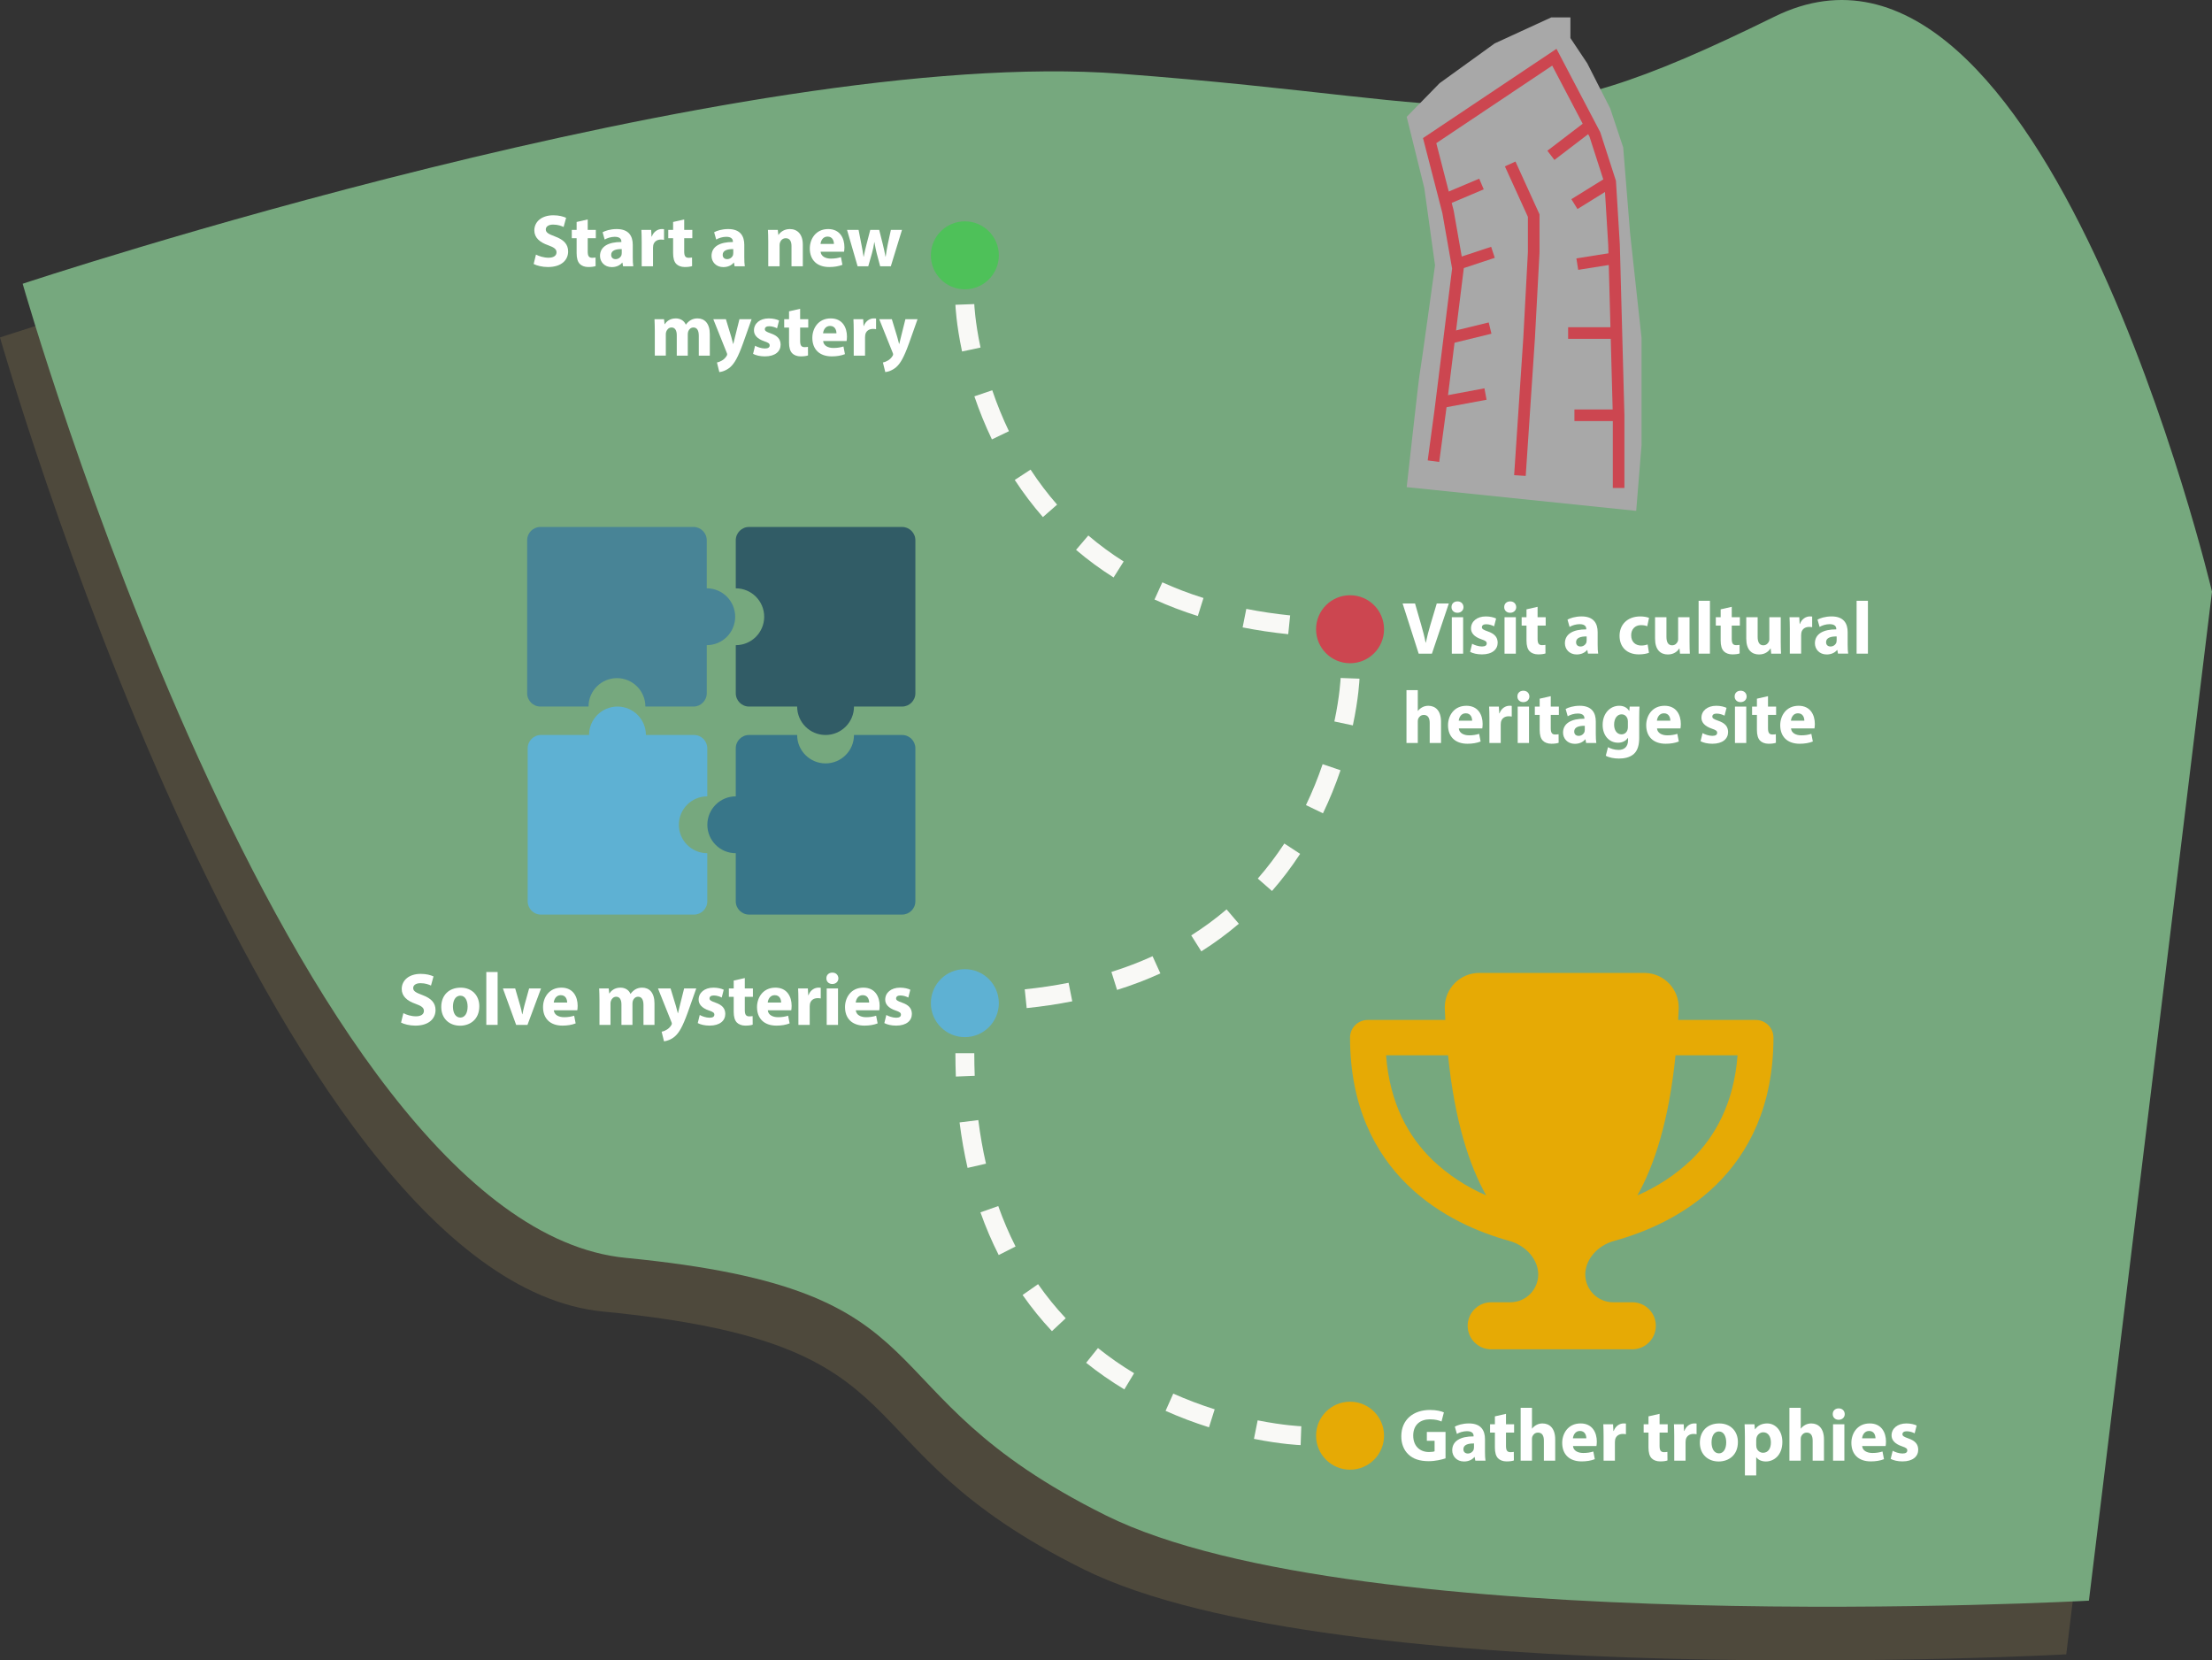 <?xml version="1.0" encoding="UTF-8"?><svg id="Layer_1" xmlns="http://www.w3.org/2000/svg" xmlns:xlink="http://www.w3.org/1999/xlink" viewBox="0 0 585.721 439.642"><rect x="0" y="0" width="585.721" height="439.642" fill="#333333" stroke="none"/><defs><style>.cls-1{fill:#f9f9f6;}.cls-1,.cls-2,.cls-3,.cls-4,.cls-5,.cls-6,.cls-7,.cls-8,.cls-9,.cls-10,.cls-11,.cls-12,.cls-13{stroke-width:0px;}.cls-2{fill:#4ec159;}.cls-3{fill:#488496;}.cls-4{fill:#e6aa05;}.cls-5{fill:#387689;}.cls-6{fill:none;}.cls-14{clip-path:url(#clippath-1);}.cls-7{fill:#4e493c;}.cls-8{fill:#fff;}.cls-9{fill:#315c66;}.cls-15{clip-path:url(#clippath);}.cls-10{fill:#76a87e;}.cls-11{fill:#a8a8a8;}.cls-12{fill:#cc4650;}.cls-13{fill:#5eb1d3;}</style><clipPath id="clippath"><rect class="cls-6" x="372.484" y="4.603" width="62.19" height="130.659"/></clipPath><clipPath id="clippath-1"><rect class="cls-6" x="139.586" y="139.52" width="102.797" height="102.64"/></clipPath></defs><path id="Path_471" class="cls-7" d="M547.129,438.028s-193.491,10.608-260.307-22.574-38.495-59.57-127.135-68.189S0,89.346,0,89.346c0,0,190.23-63.183,290.765-55.607s101.625,20.072,173.123-15.122,115.834,152.249,115.834,152.249l-32.592,267.163Z"/><path id="Path_470" class="cls-10" d="M553.129,423.812s-193.491,10.608-260.307-22.574-38.495-59.57-127.135-68.189S6,75.13,6,75.13c0,0,190.23-63.183,290.765-55.607s101.625,20.072,173.123-15.122,115.834,152.249,115.834,152.249l-32.592,267.163Z"/><circle id="Ellipse_45" class="cls-4" cx="357.484" cy="380.133" r="9"/><circle id="Ellipse_43" class="cls-2" cx="255.484" cy="67.606" r="9"/><g id="Path_157"><path class="cls-1" d="M357.009,168.706c-1.263-0-2.509-.014-3.741-.042l.111-4.999c1.195.026,2.406.04,3.632.041l-.002,5ZM341.112,167.919c-4.134-.424-8.195-1.029-12.072-1.798l.973-4.904c3.725.739,7.631,1.32,11.609,1.729l-.51,4.974ZM317.175,163.109c-3.97-1.246-7.828-2.718-11.469-4.375l2.07-4.551c3.455,1.572,7.121,2.97,10.896,4.155l-1.498,4.771ZM294.868,152.897c-3.488-2.201-6.831-4.66-9.935-7.31l3.246-3.803c2.922,2.495,6.07,4.811,9.356,6.884l-2.668,4.229ZM276.152,136.911c-2.679-3.061-5.186-6.37-7.451-9.834l4.185-2.736c2.138,3.27,4.503,6.391,7.029,9.277l-3.763,3.293ZM262.652,116.339c-1.754-3.648-3.317-7.484-4.645-11.4l4.735-1.605c1.263,3.726,2.749,7.373,4.415,10.839l-4.506,2.167ZM254.745,93.065c-1.562-7.349-1.752-12.167-1.759-12.369l4.997-.181-2.499.09,2.499-.092c.001.045.188,4.625,1.653,11.512l-4.891,1.04Z"/></g><g id="Path_158"><path class="cls-1" d="M256.083,267.706h-.127l.004-5c1.229-.003,2.434-.013,3.628-.039l.112,4.998c-1.191.027-2.397.041-3.617.041ZM271.857,266.919l-.513-4.975c3.983-.41,7.89-.992,11.611-1.729l.973,4.904c-3.873.768-7.934,1.373-12.071,1.8ZM295.792,262.109l-1.497-4.771c3.771-1.183,7.438-2.581,10.896-4.154l2.07,4.551c-3.645,1.658-7.504,3.13-11.47,4.375ZM318.099,251.897l-2.668-4.229c3.285-2.073,6.434-4.39,9.356-6.885l3.246,3.803c-3.104,2.65-6.447,5.11-9.935,7.311ZM336.814,235.911l-3.762-3.293c2.525-2.884,4.891-6.005,7.029-9.277l4.186,2.736c-2.268,3.467-4.774,6.775-7.453,9.834ZM350.314,215.34l-4.506-2.168c1.666-3.462,3.151-7.109,4.417-10.839l4.734,1.605c-1.329,3.922-2.893,7.758-4.646,11.402ZM358.224,192.065l-4.891-1.04c1.464-6.887,1.651-11.466,1.653-11.512l4.996.183c-.007.202-.196,5.02-1.759,12.369Z"/></g><g id="Path_159"><path class="cls-1" d="M344.397,382.63c-.2-.007-4.994-.187-12.358-1.655l.979-4.904c6.93,1.383,11.51,1.562,11.555,1.563l-.175,4.996ZM320.13,377.914c-3.938-1.245-7.806-2.71-11.495-4.354l2.035-4.566c3.518,1.567,7.208,2.965,10.968,4.153l-1.508,4.768ZM297.717,367.876c-3.554-2.143-6.957-4.513-10.115-7.045l3.128-3.9c2.985,2.394,6.204,4.635,9.568,6.662l-2.581,4.283ZM278.543,352.457c-2.802-2.988-5.416-6.212-7.769-9.581l4.1-2.863c2.216,3.174,4.678,6.21,7.317,9.024l-3.647,3.42ZM264.451,332.301c-1.82-3.584-3.447-7.386-4.834-11.3l4.713-1.67c1.316,3.711,2.856,7.313,4.58,10.706l-4.458,2.264ZM256.207,309.23c-.886-3.859-1.599-7.908-2.119-12.035l4.961-.625c.499,3.962,1.183,7.845,2.031,11.541l-4.873,1.119ZM253.103,285.047c-.079-2.026-.119-4.105-.119-6.182l5,.002c-0,2.01.038,4.023.115,5.984l-4.996.195Z"/></g><circle id="Ellipse_42" class="cls-12" cx="357.484" cy="166.606" r="9"/><circle id="Ellipse_44" class="cls-13" cx="255.484" cy="265.606" r="9"/><path id="Path_295" class="cls-4" d="M435.34,257.606h-43.6c-5.037-.028-9.144,4.033-9.172,9.07-.001.104.001.208.004.312.039,1.032.078,2.063.136,3.075h-20.553c-2.574-.006-4.665,2.075-4.671,4.649-0.0.007-0.0.015,0,.022,0,18.024,6.52,30.559,15.279,39.065,8.623,8.389,19.133,12.613,26.88,14.754,4.555,1.265,7.669,5.061,7.669,8.876-.004,4.072-3.305,7.373-7.377,7.377h-5.08c-3.44,0-6.229,2.789-6.229,6.229s2.789,6.229,6.229,6.229h37.371c3.44,0,6.229-2.789,6.229-6.229s-2.789-6.229-6.229-6.229h-5.08c-4.072-.004-7.373-3.305-7.377-7.377,0-3.815,3.095-7.63,7.669-8.876,7.766-2.141,18.277-6.365,26.9-14.754,8.739-8.506,15.26-21.041,15.26-39.064.006-2.574-2.075-4.665-4.649-4.671-.007-0-.015-0-.022,0h-20.556c.058-1.012.1-2.024.136-3.075.145-5.035-3.82-9.235-8.855-9.379-.104-.003-.208-.004-.312-.004ZM367.002,279.406h16.428c1.771,17.537,5.683,29.254,10.1,37.1-5.269-2.264-10.092-5.447-14.246-9.4-6.229-6.056-11.289-14.8-12.263-27.7h-.019ZM447.817,307.106c-4.154,3.954-8.979,7.136-14.248,9.4,4.418-7.844,8.331-19.561,10.1-37.1h16.428c-.993,12.9-6.053,21.644-12.262,27.7h-.018Z"/><g id="Group_234"><g class="cls-15"><g id="Group_233"><path id="Path_461" class="cls-11" d="M372.484,128.982s3.241-29.243,3.444-30.017,4.056-28.729,4.056-28.729l-2.841-20.459-4.659-18.84,8.711-8.913,14.589-10.534,14.986-6.888h5.064v5.47l4.457,6.685,6.077,11.952,3.444,10.331,1.823,22.688,3.039,27.788v28.255l-1.418,17.491-60.772-6.28Z"/><path id="Path_462" class="cls-11" d="M379.574,122.108l1.823-13.572,4.66-37.475-2.633-14.99-4.862-18.84,33.019-22.08,10.736,20.46,4.051,12.56,1.013,16.611,1.215,45.174v19.244"/><path id="Path_463" class="cls-12" d="M430.133,129.198h-3.072v-19.224l-1.214-45.127-1-16.391-3.951-12.25-9.881-18.83-30.694,20.525,4.6,17.843.01.06,2.673,15.217-4.69,37.719-1.823,13.572-3.045-.409,1.83-13.564,4.63-37.24-2.583-14.7-5.121-19.84,35.345-23.636,11.592,22.089,4.152,12.87,1.027,16.857,1.215,45.189v19.27Z"/><line id="Line_217" class="cls-6" x1="382.585" y1="52.822" x2="392.286" y2="48.726"/><rect id="Rectangle_340" class="cls-12" x="382.17" y="49.238" width="10.528" height="3.071" transform="translate(10.774 154.745) rotate(-22.898)"/><line id="Line_218" class="cls-6" x1="385.858" y1="69.933" x2="395.324" y2="66.806"/><rect id="Rectangle_341" class="cls-12" x="385.607" y="66.833" width="9.969" height="3.072" transform="translate(-1.735 125.95) rotate(-18.278)"/><line id="Line_219" class="cls-6" x1="383.764" y1="89.499" x2="394.564" y2="86.861"/><rect id="Rectangle_342" class="cls-12" x="383.606" y="86.644" width="11.113" height="3.07" transform="translate(-9.81 94.792) rotate(-13.716)"/><line id="Line_220" class="cls-6" x1="381.649" y1="106.51" x2="393.349" y2="104.332"/><rect id="Rectangle_343" class="cls-12" x="381.549" y="103.885" width="11.901" height="3.072" transform="translate(-12.748 72.689) rotate(-10.544)"/><line id="Line_221" class="cls-6" x1="421.05" y1="33.196" x2="410.669" y2="41.13"/><rect id="Rectangle_344" class="cls-12" x="409.326" y="35.626" width="13.066" height="3.072" transform="translate(62.88 260.155) rotate(-37.389)"/><line id="Line_222" class="cls-6" x1="426.368" y1="48.169" x2="416.898" y2="54.044"/><rect id="Rectangle_345" class="cls-12" x="416.061" y="49.571" width="11.145" height="3.072" transform="translate(36.356 229.846) rotate(-31.799)"/><line id="Line_223" class="cls-6" x1="427.478" y1="68.369" x2="417.658" y2="69.932"/><rect id="Rectangle_346" class="cls-12" x="417.596" y="67.614" width="9.944" height="3.072" transform="translate(-5.617 67.292) rotate(-9.045)"/><rect id="Rectangle_347" class="cls-12" x="415.227" y="86.643" width="12.251" height="3.072"/><rect id="Rectangle_348" class="cls-12" x="416.898" y="108.418" width="11.699" height="3.072"/><path id="Path_464" class="cls-11" d="M402.46,125.906l2.431-36.408,1.215-22.692v-9.723l-6.229-13.674"/><path id="Path_465" class="cls-12" d="M403.998,126.01l-3.065-.2,2.43-36.4,1.213-22.642v-9.349l-6.091-13.37,2.8-1.274,6.367,13.977v10.139l-1.217,22.713-2.437,36.406Z"/></g></g></g><g id="Group_236"><g class="cls-14"><g id="Group_235"><path id="Path_466" class="cls-3" d="M187.143,155.773h0v-12.728c-.002-1.946-1.579-3.522-3.525-3.522h-40.507c-1.946,0-3.523,1.576-3.525,3.522v40.507c0,1.947,1.578,3.525,3.525,3.525h12.728c0-4.156,3.369-7.526,7.526-7.526s7.526,3.369,7.526,7.526h12.728c1.947,0,3.525-1.578,3.525-3.525h0v-12.729c4.156,0,7.526-3.369,7.526-7.526s-3.369-7.526-7.526-7.526"/><path id="Path_467" class="cls-9" d="M226.13,187.077h12.728c1.947 0,3.525-1.578,3.525-3.525v-40.507c-.002-1.946-1.579-3.522-3.525-3.522h-40.507c-1.947-0-3.525,1.578-3.525,3.525v12.725c4.156,0,7.526,3.369,7.526,7.526s-3.369,7.526-7.526,7.526v12.728c0,1.947,1.578,3.525,3.525,3.525h12.728c0,4.156,3.369,7.526,7.526,7.526s7.526-3.369,7.526-7.526h0"/><path id="Path_468" class="cls-13" d="M155.979,194.602h-12.728c-1.947,0-3.525,1.578-3.525,3.525h0v40.507c-.003,1.947,1.573,3.527,3.52,3.53h40.512c1.947,0,3.525-1.578,3.525-3.525h0v-12.733c-4.156,0-7.526-3.369-7.526-7.526s3.369-7.526,7.526-7.526v-12.728c0-1.947-1.578-3.525-3.525-3.525h-12.728c0-4.156-3.369-7.526-7.526-7.526s-7.526,3.369-7.526,7.526h0"/><path id="Path_469" class="cls-5" d="M194.825,225.906h0v12.728c0,1.947,1.578,3.525,3.525,3.525h40.508c1.947,0,3.525-1.578,3.525-3.525v-40.507c0-1.947-1.578-3.525-3.525-3.525h-12.729c0,4.156-3.369,7.526-7.526,7.526s-7.526-3.369-7.526-7.526h-12.727c-1.947,0-3.525,1.578-3.525,3.525v12.728c-4.156,0-7.526,3.369-7.526,7.526s3.369,7.526,7.526,7.526"/></g></g></g><path class="cls-8" d="M141.921,67.411c.808.414,2.05.828,3.332.828,1.38,0,2.109-.572,2.109-1.439,0-.828-.631-1.301-2.228-1.873-2.208-.769-3.647-1.991-3.647-3.923,0-2.267,1.893-4.002,5.027-4.002,1.498,0,2.603.315,3.391.67l-.67,2.425c-.532-.256-1.479-.631-2.78-.631s-1.932.591-1.932,1.281c0,.848.749,1.223,2.464,1.873,2.346.868,3.45,2.09,3.45,3.962,0,2.228-1.715,4.121-5.362,4.121-1.518,0-3.017-.395-3.766-.809l.611-2.484Z"/><path class="cls-8" d="M155.623,58.105v2.76h2.148v2.208h-2.148v3.489c0,1.163.276,1.695,1.183,1.695.375,0,.67-.039.887-.079l.02,2.267c-.394.158-1.104.256-1.952.256-.966,0-1.774-.335-2.247-.828-.552-.572-.828-1.499-.828-2.858v-3.943h-1.282v-2.208h1.282v-2.09l2.938-.67Z"/><path class="cls-8" d="M164.987,70.506l-.177-.966h-.059c-.631.769-1.617,1.183-2.76,1.183-1.952,0-3.115-1.419-3.115-2.957,0-2.504,2.248-3.707,5.658-3.687v-.138c0-.513-.276-1.242-1.754-1.242-.986,0-2.031.335-2.662.729l-.552-1.932c.67-.375,1.991-.848,3.746-.848,3.213,0,4.239,1.893,4.239,4.16v3.351c0,.927.04,1.814.138,2.346h-2.701ZM164.632,65.952c-1.577-.02-2.799.355-2.799,1.518,0,.769.513,1.144,1.183,1.144.749,0,1.36-.493,1.557-1.104.04-.158.059-.335.059-.513v-1.045Z"/><path class="cls-8" d="M169.915,64.04c0-1.419-.04-2.346-.079-3.174h2.583l.099,1.774h.079c.493-1.399,1.676-1.991,2.602-1.991.276,0,.414,0,.631.039v2.819c-.217-.04-.473-.079-.808-.079-1.104,0-1.853.592-2.05,1.518-.04.197-.059.434-.059.67v4.889h-2.997v-6.466Z"/><path class="cls-8" d="M181.172,58.105v2.76h2.149v2.208h-2.149v3.489c0,1.163.276,1.695,1.183,1.695.375,0,.67-.039.887-.079l.02,2.267c-.394.158-1.104.256-1.952.256-.966,0-1.774-.335-2.248-.828-.552-.572-.828-1.499-.828-2.858v-3.943h-1.282v-2.208h1.282v-2.09l2.938-.67Z"/><path class="cls-8" d="M194.518,70.506l-.177-.966h-.059c-.631.769-1.617,1.183-2.76,1.183-1.952,0-3.115-1.419-3.115-2.957,0-2.504,2.248-3.707,5.658-3.687v-.138c0-.513-.276-1.242-1.755-1.242-.986,0-2.03.335-2.661.729l-.552-1.932c.67-.375,1.991-.848,3.746-.848,3.213,0,4.239,1.893,4.239,4.16v3.351c0,.927.04,1.814.138,2.346h-2.701ZM194.163,65.952c-1.577-.02-2.799.355-2.799,1.518,0,.769.513,1.144,1.183,1.144.749,0,1.36-.493,1.557-1.104.04-.158.059-.335.059-.513v-1.045Z"/><path class="cls-8" d="M203.43,63.941c0-1.203-.04-2.228-.079-3.075h2.603l.138,1.321h.06c.394-.611,1.38-1.538,2.977-1.538,1.972,0,3.45,1.301,3.45,4.14v5.717h-2.997v-5.343c0-1.242-.434-2.089-1.518-2.089-.828,0-1.321.571-1.518,1.124-.079.177-.118.473-.118.749v5.56h-2.997v-6.565Z"/><path class="cls-8" d="M217.289,66.642c.099,1.242,1.321,1.833,2.721,1.833,1.025,0,1.853-.138,2.661-.394l.395,2.031c-.986.394-2.188.591-3.49.591-3.272,0-5.146-1.893-5.146-4.909,0-2.444,1.518-5.145,4.87-5.145,3.115,0,4.298,2.425,4.298,4.81,0,.513-.059.966-.099,1.183h-6.21ZM220.818,64.591c0-.729-.315-1.952-1.695-1.952-1.262,0-1.774,1.144-1.854,1.952h3.549Z"/><path class="cls-8" d="M227.343,60.866l.769,3.943c.197,1.005.394,2.07.552,3.174h.04c.197-1.104.473-2.208.71-3.154l1.025-3.962h2.366l.966,3.844c.256,1.084.512,2.168.709,3.272h.04c.138-1.104.335-2.188.552-3.292l.828-3.824h2.938l-2.957,9.64h-2.819l-.907-3.391c-.237-.946-.414-1.813-.611-2.996h-.04c-.177,1.202-.375,2.089-.631,2.996l-.966,3.391h-2.819l-2.799-9.64h3.056Z"/><path class="cls-8" d="M173.385,87.598c0-1.203-.04-2.228-.079-3.075h2.523l.138,1.301h.059c.414-.611,1.262-1.518,2.918-1.518,1.242,0,2.228.631,2.642,1.636h.04c.354-.493.789-.887,1.242-1.164.532-.315,1.124-.473,1.833-.473,1.853,0,3.253,1.301,3.253,4.179v5.678h-2.918v-5.244c0-1.399-.453-2.208-1.419-2.208-.69,0-1.183.473-1.38,1.045-.079.217-.118.532-.118.769v5.638h-2.917v-5.402c0-1.222-.434-2.05-1.38-2.05-.769,0-1.222.591-1.399,1.084-.099.236-.119.513-.119.749v5.619h-2.917v-6.565Z"/><path class="cls-8" d="M192.212,84.523l1.439,4.731c.158.571.355,1.281.473,1.794h.059c.138-.513.296-1.242.434-1.794l1.183-4.731h3.213l-2.248,6.348c-1.38,3.825-2.307,5.362-3.391,6.329-1.045.907-2.149,1.222-2.898,1.321l-.631-2.543c.375-.06.848-.237,1.301-.513.454-.237.946-.71,1.242-1.203.099-.138.158-.296.158-.434,0-.099-.02-.256-.138-.493l-3.529-8.812h3.332Z"/><path class="cls-8" d="M199.94,91.541c.552.335,1.696.729,2.583.729.907,0,1.281-.315,1.281-.808,0-.493-.296-.729-1.419-1.104-1.991-.67-2.76-1.755-2.74-2.898,0-1.794,1.538-3.154,3.923-3.154,1.124,0,2.129.256,2.72.552l-.532,2.07c-.434-.236-1.262-.552-2.09-.552-.729,0-1.143.295-1.143.789,0,.453.375.69,1.557,1.104,1.833.631,2.603,1.557,2.622,2.977,0,1.794-1.419,3.115-4.179,3.115-1.262,0-2.386-.276-3.115-.67l.532-2.149Z"/><path class="cls-8" d="M211.868,81.763v2.76h2.149v2.208h-2.149v3.489c0,1.163.276,1.695,1.183,1.695.375,0,.67-.039.887-.079l.02,2.267c-.394.158-1.104.256-1.952.256-.966,0-1.774-.335-2.248-.828-.552-.572-.828-1.499-.828-2.858v-3.943h-1.282v-2.208h1.282v-2.09l2.938-.67Z"/><path class="cls-8" d="M217.959,90.299c.099,1.242,1.321,1.833,2.72,1.833,1.025,0,1.854-.138,2.662-.394l.395,2.031c-.986.394-2.188.591-3.49.591-3.272,0-5.146-1.893-5.146-4.909,0-2.444,1.518-5.145,4.87-5.145,3.115,0,4.298,2.425,4.298,4.81,0,.513-.059.966-.099,1.183h-6.21ZM221.488,88.249c0-.729-.315-1.952-1.695-1.952-1.262,0-1.774,1.144-1.854,1.952h3.549Z"/><path class="cls-8" d="M226.062,87.697c0-1.419-.04-2.346-.079-3.174h2.583l.099,1.774h.079c.493-1.399,1.676-1.991,2.602-1.991.276,0,.414,0,.631.039v2.819c-.217-.04-.473-.079-.808-.079-1.104,0-1.853.592-2.05,1.518-.04.197-.059.434-.059.67v4.889h-2.997v-6.466Z"/><path class="cls-8" d="M236.155,84.523l1.439,4.731c.158.571.355,1.281.473,1.794h.059c.138-.513.296-1.242.434-1.794l1.183-4.731h3.213l-2.248,6.348c-1.38,3.825-2.307,5.362-3.391,6.329-1.045.907-2.149,1.222-2.898,1.321l-.631-2.543c.375-.06.848-.237,1.301-.513.454-.237.946-.71,1.242-1.203.099-.138.158-.296.158-.434,0-.099-.02-.256-.138-.493l-3.529-8.812h3.332Z"/><path class="cls-8" d="M375.656,173.07l-4.258-13.288h3.292l1.617,5.619c.453,1.577.867,3.095,1.183,4.751h.059c.336-1.597.75-3.174,1.203-4.692l1.695-5.678h3.193l-4.475,13.288h-3.51Z"/><path class="cls-8" d="M387.524,160.749c0,.828-.631,1.498-1.616,1.498-.946,0-1.577-.67-1.558-1.498-.02-.868.611-1.518,1.577-1.518s1.577.65,1.597,1.518ZM384.43,173.07v-9.64h2.996v9.64h-2.996Z"/><path class="cls-8" d="M389.81,170.448c.553.335,1.696.729,2.583.729.907,0,1.281-.315,1.281-.808,0-.493-.296-.729-1.419-1.104-1.991-.67-2.761-1.755-2.74-2.898,0-1.794,1.537-3.154,3.923-3.154,1.124,0,2.129.256,2.721.552l-.532,2.07c-.434-.236-1.262-.552-2.09-.552-.729,0-1.144.295-1.144.789,0,.453.375.69,1.558,1.104,1.833.631,2.603,1.557,2.622,2.977,0,1.794-1.42,3.115-4.18,3.115-1.262,0-2.386-.276-3.115-.67l.532-2.149Z"/><path class="cls-8" d="M401.482,160.749c0,.828-.631,1.498-1.617,1.498-.946,0-1.577-.67-1.558-1.498-.02-.868.611-1.518,1.577-1.518.967,0,1.577.65,1.598,1.518ZM398.387,173.07v-9.64h2.997v9.64h-2.997Z"/><path class="cls-8" d="M407.14,160.67v2.76h2.148v2.208h-2.148v3.489c0,1.163.276,1.695,1.183,1.695.375,0,.671-.039.888-.079l.02,2.267c-.395.158-1.104.256-1.952.256-.966,0-1.774-.335-2.247-.828-.552-.572-.828-1.499-.828-2.858v-3.943h-1.281v-2.208h1.281v-2.09l2.938-.67Z"/><path class="cls-8" d="M420.486,173.07l-.178-.966h-.059c-.631.769-1.617,1.183-2.761,1.183-1.951,0-3.114-1.419-3.114-2.957,0-2.504,2.247-3.707,5.657-3.687v-.138c0-.513-.275-1.242-1.754-1.242-.986,0-2.031.335-2.662.729l-.552-1.932c.671-.375,1.991-.848,3.746-.848,3.213,0,4.238,1.893,4.238,4.16v3.351c0,.927.04,1.814.138,2.346h-2.7ZM420.131,168.516c-1.577-.02-2.799.355-2.799,1.518,0,.769.513,1.144,1.183,1.144.749,0,1.36-.493,1.558-1.104.039-.158.059-.335.059-.513v-1.045Z"/><path class="cls-8" d="M436.632,172.833c-.532.237-1.537.434-2.681.434-3.115,0-5.106-1.893-5.106-4.929,0-2.819,1.933-5.125,5.521-5.125.788,0,1.656.138,2.287.375l-.474,2.228c-.354-.158-.887-.296-1.676-.296-1.577,0-2.603,1.124-2.582,2.701,0,1.774,1.183,2.701,2.642,2.701.71,0,1.262-.118,1.715-.296l.354,2.208Z"/><path class="cls-8" d="M447.377,169.975c0,1.262.039,2.287.078,3.095h-2.602l-.139-1.36h-.059c-.375.591-1.281,1.577-3.017,1.577-1.952,0-3.391-1.222-3.391-4.199v-5.658h3.016v5.185c0,1.4.454,2.248,1.499,2.248.828,0,1.301-.572,1.498-1.045.079-.177.099-.414.099-.65v-5.737h3.017v6.545Z"/><path class="cls-8" d="M449.781,159.073h2.997v13.997h-2.997v-13.997Z"/><path class="cls-8" d="M458.555,160.67v2.76h2.148v2.208h-2.148v3.489c0,1.163.275,1.695,1.183,1.695.374,0,.67-.039.887-.079l.02,2.267c-.394.158-1.104.256-1.951.256-.966,0-1.774-.335-2.248-.828-.552-.572-.827-1.499-.827-2.858v-3.943h-1.282v-2.208h1.282v-2.09l2.938-.67Z"/><path class="cls-8" d="M471.526,169.975c0,1.262.039,2.287.078,3.095h-2.602l-.139-1.36h-.059c-.375.591-1.281,1.577-3.017,1.577-1.952,0-3.391-1.222-3.391-4.199v-5.658h3.016v5.185c0,1.4.454,2.248,1.499,2.248.828,0,1.301-.572,1.498-1.045.079-.177.099-.414.099-.65v-5.737h3.017v6.545Z"/><path class="cls-8" d="M473.932,166.604c0-1.419-.04-2.346-.079-3.174h2.582l.099,1.774h.079c.493-1.399,1.676-1.991,2.603-1.991.276,0,.414,0,.631.039v2.819c-.217-.04-.474-.079-.809-.079-1.104,0-1.853.592-2.05,1.518-.04.197-.06.434-.06.67v4.889h-2.996v-6.466Z"/><path class="cls-8" d="M486.686,173.07l-.178-.966h-.059c-.631.769-1.617,1.183-2.761,1.183-1.951,0-3.114-1.419-3.114-2.957,0-2.504,2.247-3.707,5.657-3.687v-.138c0-.513-.275-1.242-1.754-1.242-.986,0-2.031.335-2.662.729l-.552-1.932c.671-.375,1.991-.848,3.746-.848,3.213,0,4.238,1.893,4.238,4.16v3.351c0,.927.04,1.814.138,2.346h-2.7ZM486.331,168.516c-1.577-.02-2.799.355-2.799,1.518,0,.769.513,1.144,1.183,1.144.749,0,1.36-.493,1.558-1.104.039-.158.059-.335.059-.513v-1.045Z"/><path class="cls-8" d="M491.615,159.073h2.996v13.997h-2.996v-13.997Z"/><path class="cls-8" d="M372.424,182.73h2.996v5.5h.04c.315-.414.709-.729,1.183-.985.434-.237,1.005-.375,1.558-.375,1.912,0,3.371,1.321,3.371,4.219v5.638h-2.997v-5.303c0-1.262-.434-2.129-1.558-2.129-.788,0-1.281.512-1.498,1.045-.079.197-.099.453-.099.67v5.717h-2.996v-13.997Z"/><path class="cls-8" d="M386.283,192.864c.099,1.242,1.32,1.833,2.72,1.833,1.025,0,1.854-.138,2.662-.394l.395,2.031c-.986.394-2.188.591-3.49.591-3.272,0-5.146-1.893-5.146-4.909,0-2.444,1.519-5.145,4.87-5.145,3.114,0,4.298,2.425,4.298,4.81,0,.513-.06.966-.099,1.183h-6.21ZM389.811,190.813c0-.729-.315-1.952-1.695-1.952-1.262,0-1.774,1.144-1.854,1.952h3.549Z"/><path class="cls-8" d="M394.386,190.261c0-1.419-.04-2.346-.079-3.174h2.582l.099,1.774h.079c.493-1.399,1.676-1.991,2.603-1.991.276,0,.414,0,.631.039v2.819c-.217-.04-.474-.079-.809-.079-1.104,0-1.853.592-2.05,1.518-.04.197-.06.434-.06.67v4.889h-2.996v-6.466Z"/><path class="cls-8" d="M404.972,184.406c0,.828-.631,1.498-1.616,1.498-.946,0-1.577-.67-1.558-1.498-.02-.868.611-1.518,1.577-1.518s1.577.65,1.597,1.518ZM401.877,196.728v-9.64h2.996v9.64h-2.996Z"/><path class="cls-8" d="M410.63,184.327v2.76h2.148v2.208h-2.148v3.489c0,1.163.275,1.695,1.183,1.695.374,0,.67-.039.887-.079l.02,2.267c-.394.158-1.104.256-1.951.256-.966,0-1.774-.335-2.248-.828-.552-.572-.827-1.499-.827-2.858v-3.943h-1.282v-2.208h1.282v-2.09l2.938-.67Z"/><path class="cls-8" d="M419.994,196.728l-.178-.966h-.059c-.631.769-1.617,1.183-2.761,1.183-1.951,0-3.114-1.419-3.114-2.957,0-2.504,2.247-3.707,5.657-3.687v-.138c0-.513-.275-1.242-1.754-1.242-.986,0-2.031.335-2.662.729l-.552-1.932c.671-.375,1.991-.848,3.746-.848,3.213,0,4.238,1.893,4.238,4.16v3.351c0,.927.04,1.814.138,2.346h-2.7ZM419.639,192.173c-1.577-.02-2.799.355-2.799,1.518,0,.769.513,1.144,1.183,1.144.749,0,1.36-.493,1.558-1.104.039-.158.059-.335.059-.513v-1.045Z"/><path class="cls-8" d="M434.129,187.087c-.039.611-.079,1.419-.079,2.858v5.382c0,1.854-.374,3.371-1.458,4.337-1.065.907-2.504,1.183-3.924,1.183-1.262,0-2.602-.256-3.47-.749l.592-2.267c.611.355,1.676.729,2.8.729,1.419,0,2.503-.769,2.503-2.543v-.631h-.039c-.571.808-1.498,1.262-2.603,1.262-2.385,0-4.081-1.932-4.081-4.712,0-3.095,2.012-5.066,4.377-5.066,1.321,0,2.148.571,2.642,1.36h.04l.098-1.143h2.603ZM431.054,191.01c0-.197-.02-.394-.06-.552-.217-.789-.788-1.321-1.616-1.321-1.084,0-1.972.985-1.972,2.74,0,1.439.71,2.563,1.972,2.563.769,0,1.38-.513,1.577-1.223.079-.217.099-.532.099-.789v-1.419Z"/><path class="cls-8" d="M438.762,192.864c.099,1.242,1.321,1.833,2.721,1.833,1.025,0,1.854-.138,2.661-.394l.395,2.031c-.985.394-2.188.591-3.489.591-3.272,0-5.146-1.893-5.146-4.909,0-2.444,1.518-5.145,4.869-5.145,3.115,0,4.298,2.425,4.298,4.81,0,.513-.059.966-.099,1.183h-6.21ZM442.291,190.813c0-.729-.315-1.952-1.695-1.952-1.262,0-1.774,1.144-1.854,1.952h3.549Z"/><path class="cls-8" d="M450.827,194.105c.552.335,1.695.729,2.583.729.906,0,1.281-.315,1.281-.808,0-.493-.296-.729-1.42-1.104-1.991-.67-2.76-1.755-2.74-2.898,0-1.794,1.538-3.154,3.923-3.154,1.124,0,2.13.256,2.721.552l-.532,2.07c-.434-.236-1.262-.552-2.09-.552-.729,0-1.143.295-1.143.789,0,.453.374.69,1.557,1.104,1.834.631,2.603,1.557,2.622,2.977,0,1.794-1.419,3.115-4.179,3.115-1.262,0-2.386-.276-3.115-.67l.532-2.149Z"/><path class="cls-8" d="M462.498,184.406c0,.828-.631,1.498-1.617,1.498-.946,0-1.577-.67-1.558-1.498-.02-.868.611-1.518,1.577-1.518.967,0,1.577.65,1.598,1.518ZM459.402,196.728v-9.64h2.997v9.64h-2.997Z"/><path class="cls-8" d="M468.155,184.327v2.76h2.148v2.208h-2.148v3.489c0,1.163.276,1.695,1.183,1.695.375,0,.671-.039.888-.079l.02,2.267c-.395.158-1.104.256-1.952.256-.966,0-1.774-.335-2.247-.828-.552-.572-.828-1.499-.828-2.858v-3.943h-1.281v-2.208h1.281v-2.09l2.938-.67Z"/><path class="cls-8" d="M474.247,192.864c.099,1.242,1.321,1.833,2.721,1.833,1.025,0,1.854-.138,2.661-.394l.395,2.031c-.985.394-2.188.591-3.489.591-3.272,0-5.146-1.893-5.146-4.909,0-2.444,1.518-5.145,4.869-5.145,3.115,0,4.298,2.425,4.298,4.81,0,.513-.059.966-.099,1.183h-6.21ZM477.776,190.813c0-.729-.315-1.952-1.695-1.952-1.262,0-1.774,1.144-1.854,1.952h3.549Z"/><path class="cls-8" d="M106.808,268.265c.808.414,2.05.828,3.332.828,1.38,0,2.109-.571,2.109-1.439,0-.827-.631-1.301-2.228-1.872-2.208-.77-3.647-1.991-3.647-3.924,0-2.267,1.893-4.002,5.027-4.002,1.498,0,2.603.315,3.391.671l-.67,2.425c-.532-.257-1.479-.631-2.78-.631s-1.932.591-1.932,1.281c0,.848.749,1.223,2.464,1.873,2.346.867,3.45,2.09,3.45,3.962,0,2.229-1.715,4.121-5.362,4.121-1.518,0-3.017-.395-3.766-.809l.611-2.484Z"/><path class="cls-8" d="M126.916,266.432c0,3.528-2.504,5.146-5.086,5.146-2.819,0-4.988-1.854-4.988-4.968,0-3.115,2.05-5.106,5.146-5.106,2.957,0,4.929,2.03,4.929,4.929ZM119.937,266.531c0,1.656.69,2.897,1.972,2.897,1.163,0,1.912-1.163,1.912-2.897,0-1.439-.552-2.898-1.912-2.898-1.439,0-1.972,1.479-1.972,2.898Z"/><path class="cls-8" d="M128.77,257.364h2.997v13.997h-2.997v-13.997Z"/><path class="cls-8" d="M136.419,261.72l1.301,4.476c.236.808.414,1.577.552,2.346h.06c.158-.789.315-1.519.532-2.346l1.242-4.476h3.154l-3.588,9.641h-2.997l-3.509-9.641h3.253Z"/><path class="cls-8" d="M146.651,267.497c.099,1.242,1.321,1.833,2.721,1.833,1.025,0,1.853-.138,2.661-.394l.395,2.03c-.986.395-2.188.592-3.49.592-3.272,0-5.146-1.893-5.146-4.909,0-2.444,1.518-5.146,4.87-5.146,3.115,0,4.298,2.425,4.298,4.811,0,.513-.059.966-.099,1.183h-6.21ZM150.18,265.446c0-.729-.315-1.951-1.695-1.951-1.262,0-1.774,1.144-1.854,1.951h3.549Z"/><path class="cls-8" d="M158.736,264.795c0-1.202-.04-2.228-.079-3.075h2.523l.138,1.301h.059c.414-.61,1.262-1.518,2.918-1.518,1.242,0,2.228.631,2.642,1.637h.04c.354-.493.789-.888,1.242-1.164.532-.315,1.124-.473,1.833-.473,1.853,0,3.253,1.301,3.253,4.18v5.678h-2.917v-5.244c0-1.399-.454-2.208-1.42-2.208-.69,0-1.183.473-1.38,1.045-.079.217-.118.532-.118.769v5.639h-2.918v-5.402c0-1.222-.434-2.05-1.38-2.05-.769,0-1.222.591-1.399,1.084-.099.236-.119.513-.119.749v5.619h-2.917v-6.565Z"/><path class="cls-8" d="M177.563,261.72l1.439,4.731c.158.571.355,1.281.473,1.794h.059c.138-.513.296-1.242.434-1.794l1.183-4.731h3.213l-2.248,6.348c-1.38,3.825-2.307,5.362-3.391,6.329-1.045.906-2.149,1.222-2.898,1.32l-.631-2.543c.375-.06.848-.236,1.301-.513.454-.236.946-.71,1.242-1.202.099-.139.158-.296.158-.434,0-.099-.02-.257-.138-.493l-3.529-8.812h3.332Z"/><path class="cls-8" d="M185.29,268.739c.552.335,1.696.729,2.583.729.907,0,1.281-.315,1.281-.809s-.296-.729-1.419-1.104c-1.991-.671-2.76-1.755-2.74-2.898,0-1.794,1.538-3.154,3.923-3.154,1.124,0,2.129.256,2.72.552l-.532,2.07c-.434-.236-1.262-.552-2.09-.552-.729,0-1.143.295-1.143.788,0,.453.375.69,1.557,1.104,1.833.631,2.603,1.557,2.622,2.977,0,1.794-1.419,3.115-4.179,3.115-1.262,0-2.386-.276-3.115-.671l.532-2.148Z"/><path class="cls-8" d="M197.218,258.96v2.76h2.148v2.208h-2.148v3.489c0,1.163.276,1.695,1.183,1.695.375,0,.67-.039.887-.078l.02,2.267c-.394.158-1.104.257-1.952.257-.966,0-1.774-.336-2.247-.828-.552-.572-.828-1.499-.828-2.858v-3.943h-1.282v-2.208h1.282v-2.09l2.938-.67Z"/><path class="cls-8" d="M203.309,267.497c.099,1.242,1.321,1.833,2.72,1.833,1.025,0,1.854-.138,2.662-.394l.395,2.03c-.986.395-2.188.592-3.49.592-3.272,0-5.146-1.893-5.146-4.909,0-2.444,1.518-5.146,4.87-5.146,3.115,0,4.298,2.425,4.298,4.811,0,.513-.059.966-.099,1.183h-6.21ZM206.838,265.446c0-.729-.315-1.951-1.695-1.951-1.262,0-1.774,1.144-1.854,1.951h3.549Z"/><path class="cls-8" d="M211.412,264.894c0-1.419-.04-2.346-.079-3.174h2.583l.098,1.774h.079c.493-1.399,1.676-1.991,2.602-1.991.276,0,.414,0,.631.039v2.819c-.217-.039-.473-.079-.808-.079-1.104,0-1.853.592-2.05,1.519-.04.197-.059.434-.059.67v4.89h-2.997v-6.467Z"/><path class="cls-8" d="M221.999,259.04c0,.827-.631,1.498-1.617,1.498-.946,0-1.577-.671-1.558-1.498-.02-.868.611-1.519,1.577-1.519.966,0,1.577.65,1.597,1.519ZM218.904,271.361v-9.641h2.997v9.641h-2.997Z"/><path class="cls-8" d="M226.612,267.497c.099,1.242,1.321,1.833,2.721,1.833,1.025,0,1.853-.138,2.661-.394l.395,2.03c-.986.395-2.188.592-3.49.592-3.272,0-5.146-1.893-5.146-4.909,0-2.444,1.518-5.146,4.87-5.146,3.115,0,4.298,2.425,4.298,4.811,0,.513-.059.966-.099,1.183h-6.21ZM230.141,265.446c0-.729-.315-1.951-1.695-1.951-1.262,0-1.774,1.144-1.854,1.951h3.549Z"/><path class="cls-8" d="M234.695,268.739c.552.335,1.695.729,2.583.729.907,0,1.281-.315,1.281-.809s-.296-.729-1.419-1.104c-1.991-.671-2.76-1.755-2.74-2.898,0-1.794,1.538-3.154,3.923-3.154,1.124,0,2.129.256,2.721.552l-.532,2.07c-.434-.236-1.262-.552-2.09-.552-.729,0-1.143.295-1.143.788,0,.453.375.69,1.557,1.104,1.833.631,2.603,1.557,2.622,2.977,0,1.794-1.419,3.115-4.179,3.115-1.262,0-2.386-.276-3.115-.671l.533-2.148Z"/><path class="cls-8" d="M382.766,386.134c-.927.315-2.682.749-4.436.749-2.426,0-4.18-.611-5.402-1.794-1.222-1.144-1.893-2.878-1.873-4.83.021-4.416,3.233-6.939,7.591-6.939,1.715,0,3.035.335,3.687.65l-.631,2.405c-.729-.315-1.637-.571-3.096-.571-2.504,0-4.396,1.419-4.396,4.298,0,2.74,1.716,4.356,4.18,4.356.69,0,1.242-.079,1.479-.197v-2.779h-2.05v-2.347h4.948v6.999Z"/><path class="cls-8" d="M390.651,386.746l-.177-.966h-.06c-.631.769-1.616,1.183-2.76,1.183-1.952,0-3.115-1.42-3.115-2.957,0-2.504,2.248-3.707,5.658-3.687v-.139c0-.513-.276-1.242-1.755-1.242-.985,0-2.03.336-2.661.729l-.552-1.932c.67-.375,1.991-.848,3.745-.848,3.214,0,4.239,1.893,4.239,4.16v3.351c0,.927.039,1.814.138,2.347h-2.701ZM390.297,382.191c-1.577-.02-2.8.355-2.8,1.519,0,.769.513,1.144,1.184,1.144.749,0,1.36-.493,1.557-1.104.04-.157.06-.335.06-.513v-1.045Z"/><path class="cls-8" d="M398.774,374.345v2.76h2.149v2.208h-2.149v3.489c0,1.163.276,1.695,1.183,1.695.375,0,.671-.039.888-.078l.02,2.267c-.395.158-1.104.257-1.952.257-.966,0-1.773-.336-2.247-.828-.552-.572-.828-1.499-.828-2.858v-3.943h-1.281v-2.208h1.281v-2.09l2.938-.67Z"/><path class="cls-8" d="M402.658,372.749h2.996v5.5h.04c.315-.414.709-.729,1.183-.985.434-.237,1.005-.375,1.558-.375,1.912,0,3.371,1.321,3.371,4.219v5.639h-2.997v-5.304c0-1.262-.434-2.129-1.558-2.129-.788,0-1.281.513-1.498,1.045-.079.197-.099.453-.099.67v5.718h-2.996v-13.997Z"/><path class="cls-8" d="M416.517,382.881c.099,1.242,1.32,1.833,2.721,1.833,1.024,0,1.853-.138,2.661-.394l.395,2.03c-.986.395-2.188.592-3.49.592-3.272,0-5.146-1.893-5.146-4.909,0-2.444,1.519-5.146,4.87-5.146,3.114,0,4.298,2.425,4.298,4.811,0,.513-.06.966-.099,1.183h-6.21ZM420.046,380.831c0-.729-.315-1.951-1.695-1.951-1.262,0-1.774,1.144-1.854,1.951h3.549Z"/><path class="cls-8" d="M424.62,380.279c0-1.419-.04-2.346-.079-3.174h2.583l.098,1.774h.079c.493-1.399,1.676-1.991,2.603-1.991.276,0,.414,0,.631.039v2.819c-.217-.039-.474-.079-.809-.079-1.104,0-1.853.592-2.05,1.519-.04.197-.06.434-.06.67v4.89h-2.996v-6.467Z"/><path class="cls-8" d="M439.445,374.345v2.76h2.148v2.208h-2.148v3.489c0,1.163.275,1.695,1.183,1.695.374,0,.67-.039.887-.078l.02,2.267c-.394.158-1.104.257-1.951.257-.966,0-1.774-.336-2.247-.828-.553-.572-.828-1.499-.828-2.858v-3.943h-1.282v-2.208h1.282v-2.09l2.938-.67Z"/><path class="cls-8" d="M443.328,380.279c0-1.419-.039-2.346-.079-3.174h2.583l.099,1.774h.079c.492-1.399,1.676-1.991,2.602-1.991.276,0,.414,0,.631.039v2.819c-.217-.039-.473-.079-.808-.079-1.104,0-1.854.592-2.051,1.519-.039.197-.059.434-.059.67v4.89h-2.997v-6.467Z"/><path class="cls-8" d="M460.183,381.817c0,3.528-2.504,5.146-5.086,5.146-2.819,0-4.988-1.854-4.988-4.968,0-3.115,2.051-5.106,5.146-5.106,2.958,0,4.929,2.03,4.929,4.929ZM453.205,381.916c0,1.656.689,2.897,1.972,2.897,1.163,0,1.912-1.163,1.912-2.897,0-1.439-.552-2.898-1.912-2.898-1.439,0-1.972,1.479-1.972,2.898Z"/><path class="cls-8" d="M462.037,380.338c0-1.262-.04-2.347-.079-3.233h2.603l.138,1.341h.039c.71-1.025,1.814-1.558,3.214-1.558,2.109,0,4.002,1.833,4.002,4.909,0,3.509-2.228,5.165-4.377,5.165-1.163,0-2.069-.474-2.503-1.104h-.04v4.791h-2.996v-10.311ZM465.033,382.605c0,.237.02.454.06.631.197.809.887,1.42,1.754,1.42,1.302,0,2.07-1.084,2.07-2.721,0-1.538-.689-2.701-2.03-2.701-.848,0-1.597.631-1.794,1.519-.04.157-.06.354-.06.532v1.32Z"/><path class="cls-8" d="M473.826,372.749h2.997v5.5h.039c.315-.414.71-.729,1.183-.985.434-.237,1.006-.375,1.558-.375,1.912,0,3.371,1.321,3.371,4.219v5.639h-2.996v-5.304c0-1.262-.434-2.129-1.558-2.129-.789,0-1.281.513-1.498,1.045-.079.197-.099.453-.099.67v5.718h-2.997v-13.997Z"/><path class="cls-8" d="M488.474,374.424c0,.827-.631,1.498-1.616,1.498-.946,0-1.577-.671-1.558-1.498-.02-.868.611-1.519,1.577-1.519s1.577.65,1.597,1.519ZM485.379,386.746v-9.641h2.996v9.641h-2.996Z"/><path class="cls-8" d="M493.087,382.881c.099,1.242,1.321,1.833,2.721,1.833,1.025,0,1.854-.138,2.661-.394l.395,2.03c-.985.395-2.188.592-3.489.592-3.272,0-5.146-1.893-5.146-4.909,0-2.444,1.518-5.146,4.869-5.146,3.115,0,4.298,2.425,4.298,4.811,0,.513-.059.966-.099,1.183h-6.21ZM496.616,380.831c0-.729-.315-1.951-1.695-1.951-1.262,0-1.774,1.144-1.854,1.951h3.549Z"/><path class="cls-8" d="M501.17,384.124c.552.335,1.695.729,2.583.729.906,0,1.281-.315,1.281-.809s-.296-.729-1.42-1.104c-1.991-.671-2.76-1.755-2.74-2.898,0-1.794,1.538-3.154,3.924-3.154,1.123,0,2.129.256,2.72.552l-.532,2.07c-.434-.236-1.262-.552-2.09-.552-.729,0-1.143.295-1.143.788,0,.453.374.69,1.557,1.104,1.834.631,2.603,1.557,2.622,2.977,0,1.794-1.419,3.115-4.179,3.115-1.262,0-2.386-.276-3.115-.671l.532-2.148Z"/></svg>